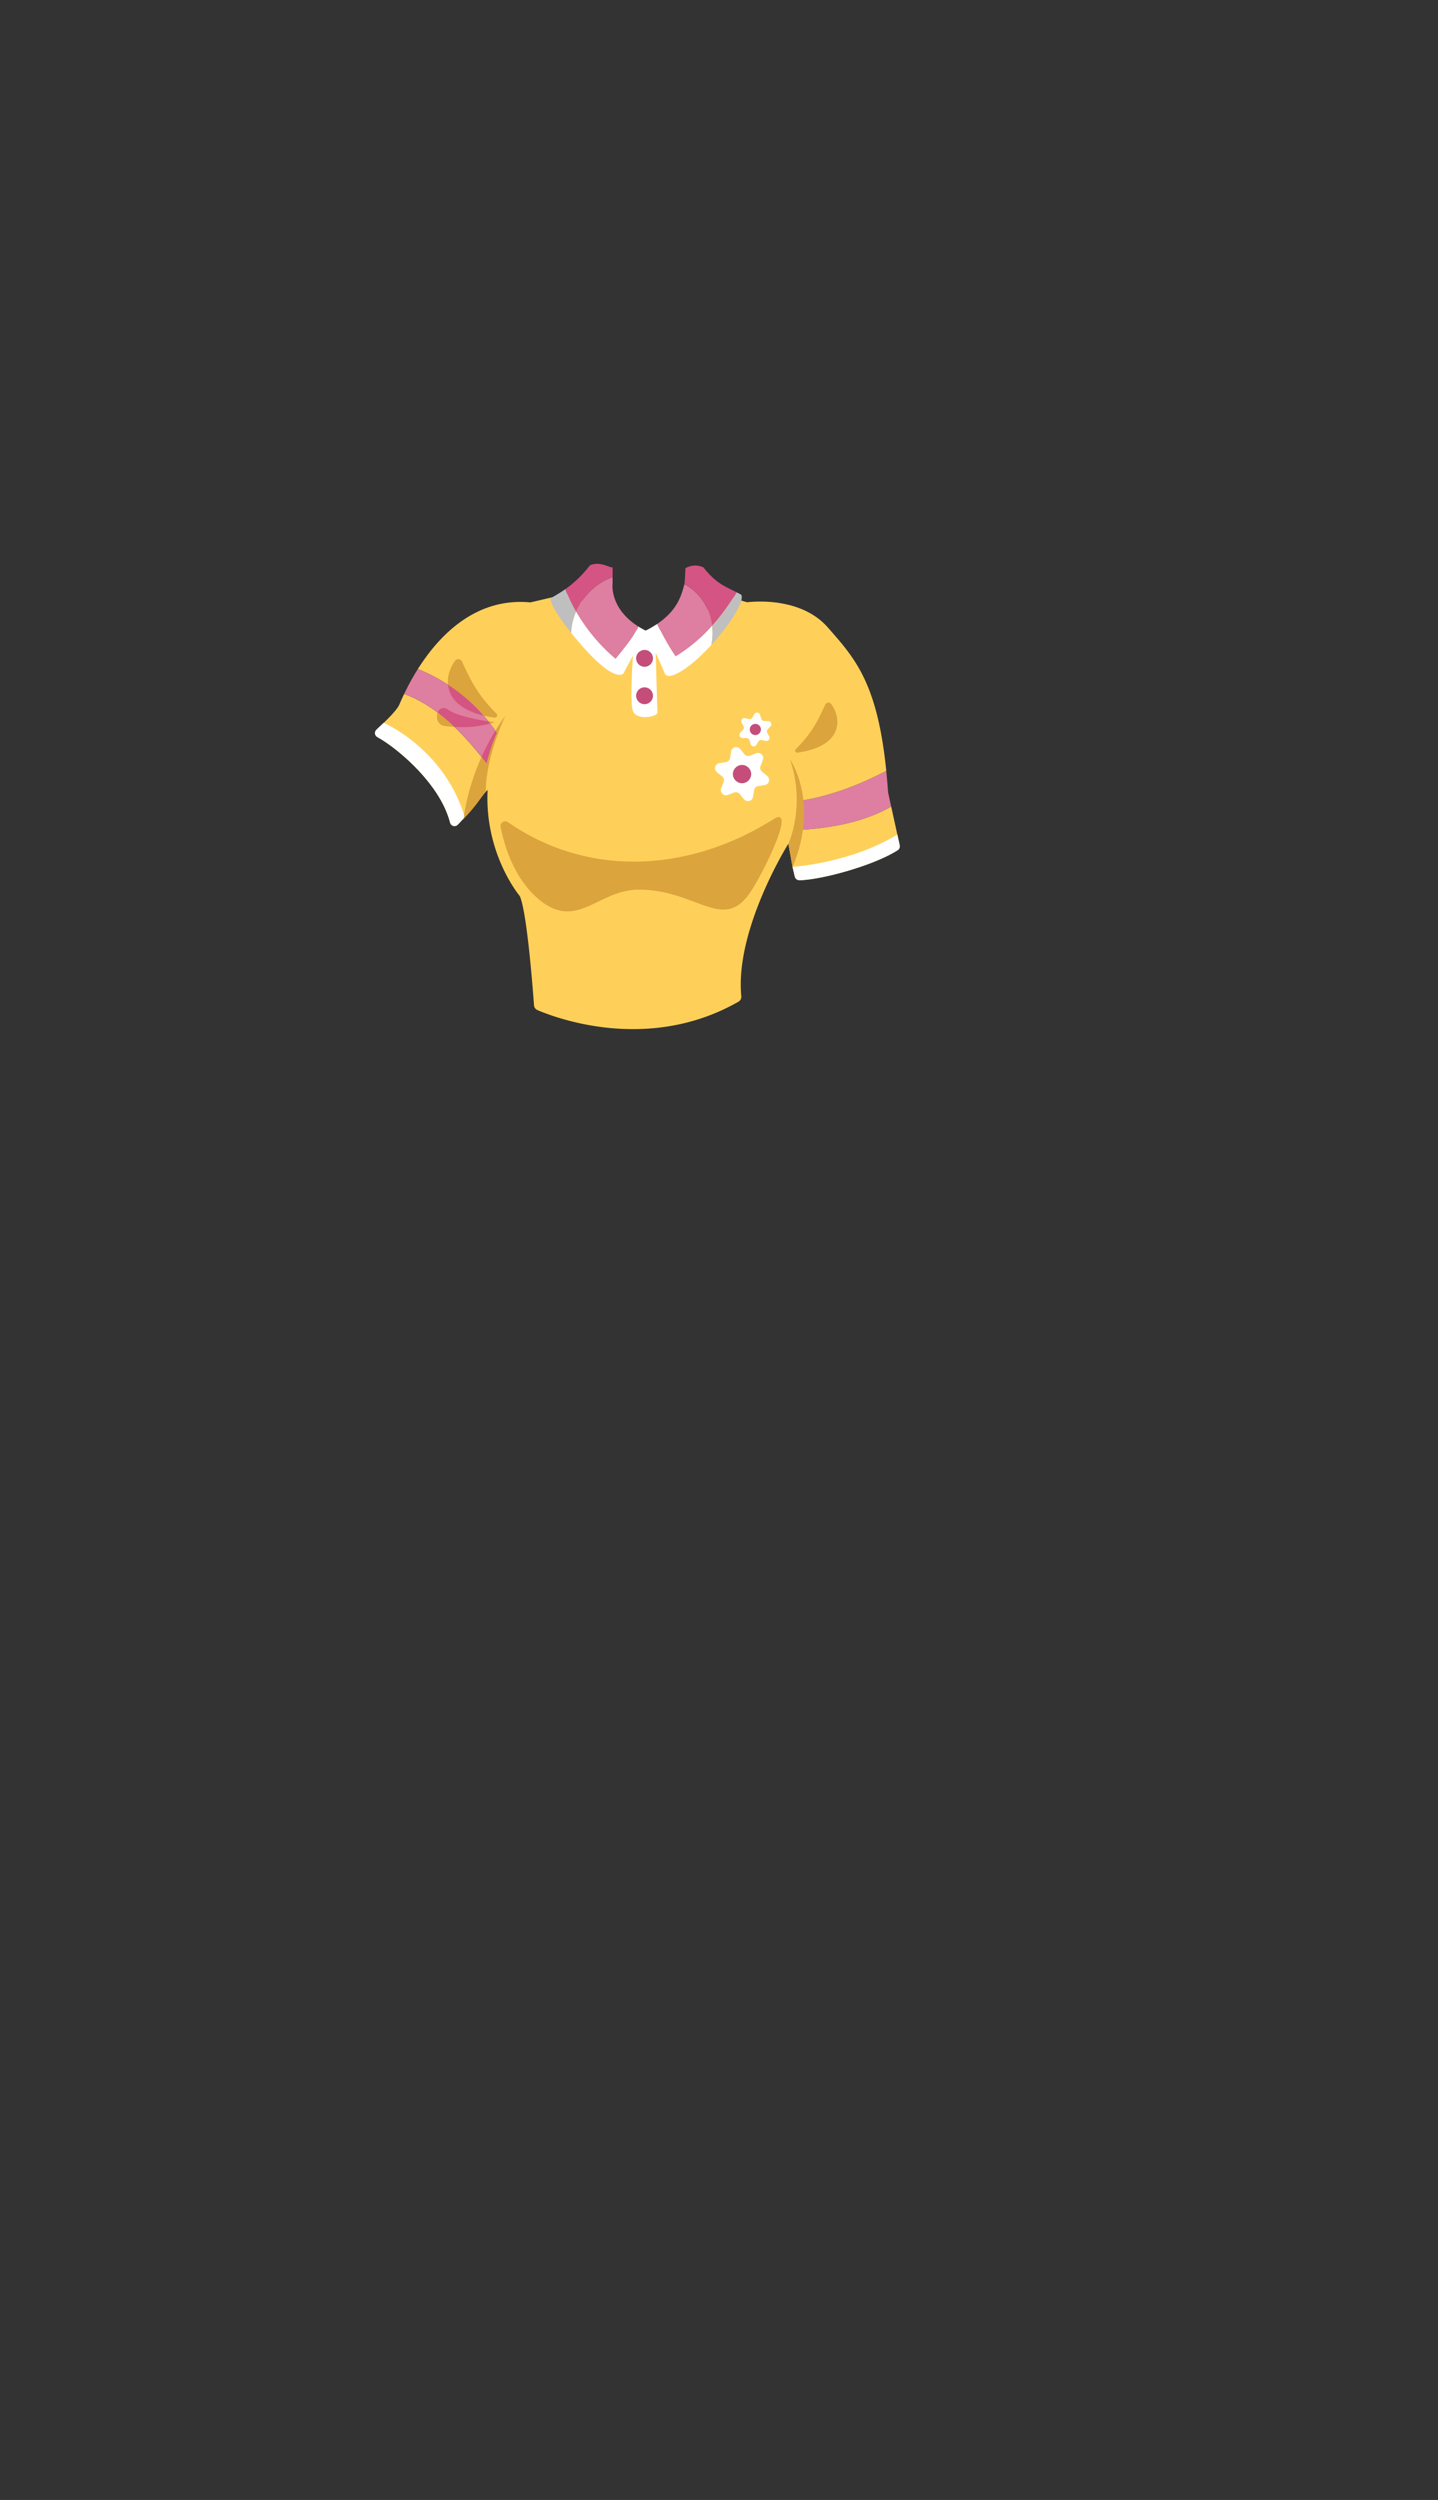 <svg xmlns="http://www.w3.org/2000/svg" width="1262.35" height="2193.94" viewBox="0 0 1262.35 2193.94"><rect x="0" y="0" width="1262.35" height="2193.94" fill="#333333" stroke="none"/><title>2_girl_shirt_11</title><g id="Layer_2" data-name="Layer 2"><g id="Layer_148" data-name="Layer 148"><g id="_2_girl_shirt_11" data-name="2_girl_shirt_11"><rect width="1262.35" height="2193.94" fill="none"/><path d="M779.67,695.65a4.48,4.48,0,0,1-.11-.72c-.44-6.49-1-12.63-1.55-18.46-23.33,12.14-48.72,22-74.87,26.16a102.19,102.19,0,0,1-2,25.82c28.19-1.72,56.52-6.58,81.17-20.57Z" fill="#de7ea1"/><path d="M782.35,707.88c-24.65,14-53,18.85-81.17,20.57a61,61,0,0,1-7.73,19.71L695.76,761l1.76,7.6a5,5,0,0,0,5,3.87c19.71-.71,63.73-12.73,84.9-26a5,5,0,0,0,2.24-5.32Z" fill="#ffd059"/><path d="M690.59,704.18c4.2-.36,8.38-.89,12.55-1.55-.11-2.53-.3-5-.55-7.45.25,2.42.44,4.92.55,7.45,26.15-4.16,51.54-14,74.87-26.16-7.81-77.59-27.76-99-51.36-125.88-22.83-26-62.73-23-70.63-22.06-.86.1-26.89-8.45-26.78-7.59,2.11,16.94-69.18,64.24-124.24-.7-.78-.92-39,8.44-39.44,8.41-48-4.49-80.05,28.91-98.75,58.49,27.76,11.1,52.67,30.81,69.32,56.05a195.55,195.55,0,0,1,9.46-19,195.55,195.55,0,0,0-9.46,19,133.21,133.21,0,0,1,10.46,19,133.21,133.21,0,0,0-10.46-19,165.56,165.56,0,0,0-9,26.78q2.78,3.6,5.45,7.21-2.67-3.6-5.45-7.21a135.21,135.21,0,0,0-3.78,28.48c1.08-1.35,2.13-2.59,3.16-3.66h0l1.54-1.61c-2.63,52.66,24.21,88.14,27.83,92.68a4.65,4.65,0,0,1,.68,1.13c6.13,15.08,11.15,80.44,12.22,95.21a5,5,0,0,0,3,4.23c15.94,6.84,97.44,37.78,176.44-7.33a5,5,0,0,0,2.53-4.83c-5.71-58.85,41.3-133.8,41.3-133.8l1.39,7.69a61,61,0,0,0,7.73-19.71c-5.88.36-11.76.58-17.59.73,5.83-.15,11.71-.37,17.59-.73a102.19,102.19,0,0,0,2-25.82C699,703.29,694.79,703.82,690.59,704.18Z" fill="#ffd059"/><path d="M354.77,609c-1.64,3.42-3,6.56-4.21,9.3-2.27,5.35-12.53,15-19.17,21.23a5,5,0,0,0,1,8c16.44,9.24,53,39.62,62.29,72.84a5,5,0,0,0,8.51,2c1.33-1.46,2.62-2.85,3.87-4.06h0c6.89-6.68,11.9-14.28,16.33-19.85A135.21,135.21,0,0,1,427.14,670C407.82,644.84,384.4,619.79,354.77,609Z" fill="#ffd059"/><path d="M366.81,587.14a214.64,214.64,0,0,0-12,21.81c29.63,10.84,53.05,35.89,72.37,61a165.56,165.56,0,0,1,9-26.78C419.48,618,394.57,598.24,366.81,587.14Z" fill="#de7ea1"/><path d="M679,718.91c-72.57,45.78-161.23,52.43-233.14,2.58a4.11,4.11,0,0,0-6.4,4.13c4.7,24.29,15.81,49.78,35.22,65,32.47,25.41,50.82-9.88,86.11-9.88,51.15,0,74.32,38.31,98.4,1.52C672.11,762.44,699,706.2,679,718.91Z" fill="#dba43d"/><path d="M693.47,666.35c14.12,40.94-1.41,74.12-1.41,74.12l3.7,20.51C719.74,703.52,693.47,666.35,693.47,666.35Z" fill="#dba43d"/><path d="M336.86,634.3c-2.35,2.27-4.64,4.39-6.52,6.16a4,4,0,0,0,.83,6.38c16.07,8.52,55.25,40.5,63.93,75.2a4,4,0,0,0,6.78,1.74c1.79-2,3.5-3.88,5.15-5.47h0c.34-.33.67-.66,1-1C393.26,667.14,353.11,641.91,336.86,634.3Z" fill="#fff"/><path d="M789.83,741.89l-2.09-9.52c-36.9,22.65-81.59,27.55-92,28.41l0,.2,2,8.43a4,4,0,0,0,4,3.07c19.48-.4,65.25-12.84,86.44-26.42A3.93,3.93,0,0,0,789.83,741.89Z" fill="#fff"/><path d="M443.59,628.24S414.06,665.56,407,718.31c10.79-10.48,16.4-20.3,19.49-23.52C426.38,687.27,427.52,663.82,443.59,628.24Z" fill="#dba43d"/><path d="M434,629.79a2.13,2.13,0,0,0,2.08-3.28c-16.3-16.22-22.43-28.3-30.73-46.42a3.62,3.62,0,0,0-6-.08C388.16,595.64,388,623.35,434,629.79Z" fill="#dba43d"/><path d="M434.69,633.77s-29.92-3.09-41.32-10.95c-10.17-7-14.73,13.32-2.32,14.43S415.4,639.51,434.69,633.77Z" fill="#dba43d"/><path d="M700.11,660.5a1.82,1.82,0,0,1-1.78-2.81c13.94-13.88,19.2-24.21,26.3-39.73a3.11,3.11,0,0,1,5.11-.07C739.36,631.27,739.48,655,700.11,660.5Z" fill="#dba43d"/><path d="M555.76,624.35c4.24,8.47,21.3,4.3,21.3,1.12,0-2.66-1.57-55.24-2.08-72.15a76.26,76.26,0,0,1-17.64-1C555.89,569.79,552.31,617.45,555.76,624.35Z" fill="#fff"/><circle cx="565.82" cy="610.59" r="7.41" fill="#c44e79"/><circle cx="565.82" cy="577.76" r="7.41" fill="#c44e79"/><path d="M546,591.9l.48-.31Z" fill="#fff"/><path d="M537.66,513.17c0-.72.1-1.11.1-1.11s-.06.39-.1,1.11Z" fill="#dbdbdb"/><path d="M546,591.9c-.38.24-.76.48-1.15.69C545.27,592.38,545.65,592.15,546,591.9Z" fill="#dbdbdb"/><path d="M547.05,591.2l-.54.39Z" fill="#dbdbdb"/><path d="M483.12,525.18c.27,5.5,8.21,17.75,18.38,30.34a51.52,51.52,0,0,1,4.29-18.65A140.38,140.38,0,0,1,496.31,517C492,520.07,487.64,522.59,483.12,525.18Z" fill="#bfbfbf"/><path d="M537.76,497.94c-2.27.57-11.58-5.94-20-1.7A98.27,98.27,0,0,1,496.31,517a140.38,140.38,0,0,0,9.48,19.86c6-13.82,17.66-25.35,32-30.25Z" fill="#d45483"/><path d="M540.4,578.26c7.11-8.92,15.07-18,20.1-28.37-22.24-13.94-23.1-32.18-22.84-36.72,0-.72.1-1.11.1-1.11v-5.44c-14.31,4.9-26,16.43-32,30.25A156.16,156.16,0,0,0,540.4,578.26Z" fill="#de7ea1"/><path d="M566.76,553.41c-2.26-1.13-4.33-2.31-6.26-3.52-5,10.33-13,19.45-20.1,28.37,2,1.7,4.09,3.35,6.19,4.92v0c-2.1-1.57-4.16-3.22-6.19-4.92-1.3,1.64-2.58,3.28-3.81,4.92,1.23-1.64,2.51-3.28,3.81-4.92a156.16,156.16,0,0,1-34.61-41.39,51.52,51.52,0,0,0-4.29,18.65c40.21,49.79,47,34.61,46.33,34.27C559,569.56,566.76,553.41,566.76,553.41Z" fill="#fff"/><path d="M585.84,593a5.6,5.6,0,0,1-.55-.27A4,4,0,0,0,585.84,593Z" fill="#fff"/><path d="M586.43,593.21a5,5,0,0,1-.58-.2A5,5,0,0,0,586.43,593.21Z" fill="#fff"/><path d="M585.16,592.66c-.16-.09-.31-.19-.46-.29C584.85,592.47,585,592.57,585.16,592.66Z" fill="#fff"/><path d="M587,593.33a3.29,3.29,0,0,1-.43-.09A3.29,3.29,0,0,0,587,593.33Z" fill="#fff"/><path d="M588.29,593.29a3.45,3.45,0,0,1-.55.07A3.45,3.45,0,0,0,588.29,593.29Z" fill="#fff"/><path d="M587.57,593.36h0Z" fill="#fff"/><path d="M584.57,592.29l-.54-.41Z" fill="#fff"/><path d="M586.56,593.24l-.13,0Z" fill="#dbdbdb"/><path d="M587.17,593.35l-.18,0Z" fill="#dbdbdb"/><path d="M587.74,593.36h0Z" fill="#dbdbdb"/><path d="M584,591.88l0,0Z" fill="#dbdbdb"/><path d="M584.7,592.37l-.13-.08Z" fill="#dbdbdb"/><path d="M585.85,593h0Z" fill="#dbdbdb"/><path d="M585.29,592.73l-.13-.07Z" fill="#dbdbdb"/><path d="M625.08,549.31c-1.8-15.23-10.23-29.14-24.26-36.6-2.63,9.51-5.87,22.74-24,34.9,4.9,9.74,10,19.4,16.29,28.45A139,139,0,0,0,625.08,549.31Z" fill="#de7ea1"/><path d="M593.1,576.06c.5.71,1,1.42,1.49,2.12-.51-.7-1-1.41-1.49-2.12q-2.7,1.62-5.51,3.12,2.8-1.5,5.51-3.12c-6.3-9-11.39-18.71-16.29-28.45a90.73,90.73,0,0,1-10,5.8s9.94,21.92,16.93,37.73l-.28.18q.3.28.6.54l0,0,.54.41.13.08c.15.1.3.2.46.29l.13.07a5.6,5.6,0,0,0,.55.27h0a5,5,0,0,0,.58.2l.13,0a3.29,3.29,0,0,0,.43.09l.18,0h.57a3.45,3.45,0,0,0,.55-.07c9.78-2,23.79-13.74,36.11-27.21a53.25,53.25,0,0,0,.68-16.77A139,139,0,0,1,593.1,576.06Z" fill="#fff"/><path d="M617.59,498a16.6,16.6,0,0,0-15.83.65c-.25,1.37-.23,7.94-.94,14.06,14,7.46,22.46,21.37,24.26,36.6a193.92,193.92,0,0,0,21.57-29.53C636.87,514.8,628.61,512.09,617.59,498Z" fill="#d45483"/><path d="M646.65,519.78a193.92,193.92,0,0,1-21.57,29.53,53.25,53.25,0,0,1-.68,16.77c16.13-17.64,29.37-38.28,26.36-44.08C649.36,521.19,648,520.47,646.65,519.78Z" fill="#bfbfbf"/><path d="M436.13,643.19c-.43-.65-.88-1.27-1.32-1.91a209.15,209.15,0,0,0-12.09,23c1.49,1.87,3,3.76,4.42,5.65A165.56,165.56,0,0,1,436.13,643.19Z" fill="#d45483"/><path d="M424.54,628a151.45,151.45,0,0,0-31.25-27.08C394.4,612,402.87,622.83,424.54,628Z" fill="#d45483"/><path d="M430.26,635c-.51-.66-1-1.33-1.55-2-9.33-1.35-27.14-4.53-35.34-10.19-4.42-3-7.78-.92-9.15,2.54a163.88,163.88,0,0,1,14.68,12.53A93.18,93.18,0,0,0,430.26,635Z" fill="#d45483"/><path d="M663.8,661.06a4.53,4.53,0,0,1,5.86,5.86l-2,5.29a4.52,4.52,0,0,0,1.38,5.17l4.43,3.56a4.53,4.53,0,0,1-2.15,8l-5.61.87a4.53,4.53,0,0,0-3.78,3.79l-.87,5.61a4.53,4.53,0,0,1-8,2.14l-3.55-4.42a4.54,4.54,0,0,0-5.17-1.39L639,697.6a4.53,4.53,0,0,1-5.87-5.87l2.06-5.29a4.54,4.54,0,0,0-1.39-5.17l-4.42-3.55a4.53,4.53,0,0,1,2.14-8l5.61-.87a4.53,4.53,0,0,0,3.79-3.78l.87-5.61a4.53,4.53,0,0,1,8-2.15l3.56,4.43a4.52,4.52,0,0,0,5.17,1.38Z" fill="#fff"/><circle cx="651.39" cy="679.33" r="8.03" fill="#c44e79"/><path d="M662.24,626.7a2.77,2.77,0,0,1,2.73-1.31,2.74,2.74,0,0,1,2.3,2l1,3.33a2.77,2.77,0,0,0,2.61,2l3.47.07a2.77,2.77,0,0,1,2,4.67l-2.39,2.52a2.77,2.77,0,0,0-.41,3.25l1.68,3a2.77,2.77,0,0,1-3.07,4l-3.38-.8a2.77,2.77,0,0,0-3,1.26l-1.79,3a2.76,2.76,0,0,1-5-.64l-1-3.33a2.77,2.77,0,0,0-2.61-2l-3.47-.07a2.77,2.77,0,0,1-2-4.67l2.39-2.52a2.77,2.77,0,0,0,.41-3.25l-1.68-3a2.77,2.77,0,0,1,3.07-4l3.38.81a2.77,2.77,0,0,0,3-1.27Z" fill="#fff"/><circle cx="663.08" cy="640.19" r="4.91" fill="#c44e79"/></g></g></g></svg>